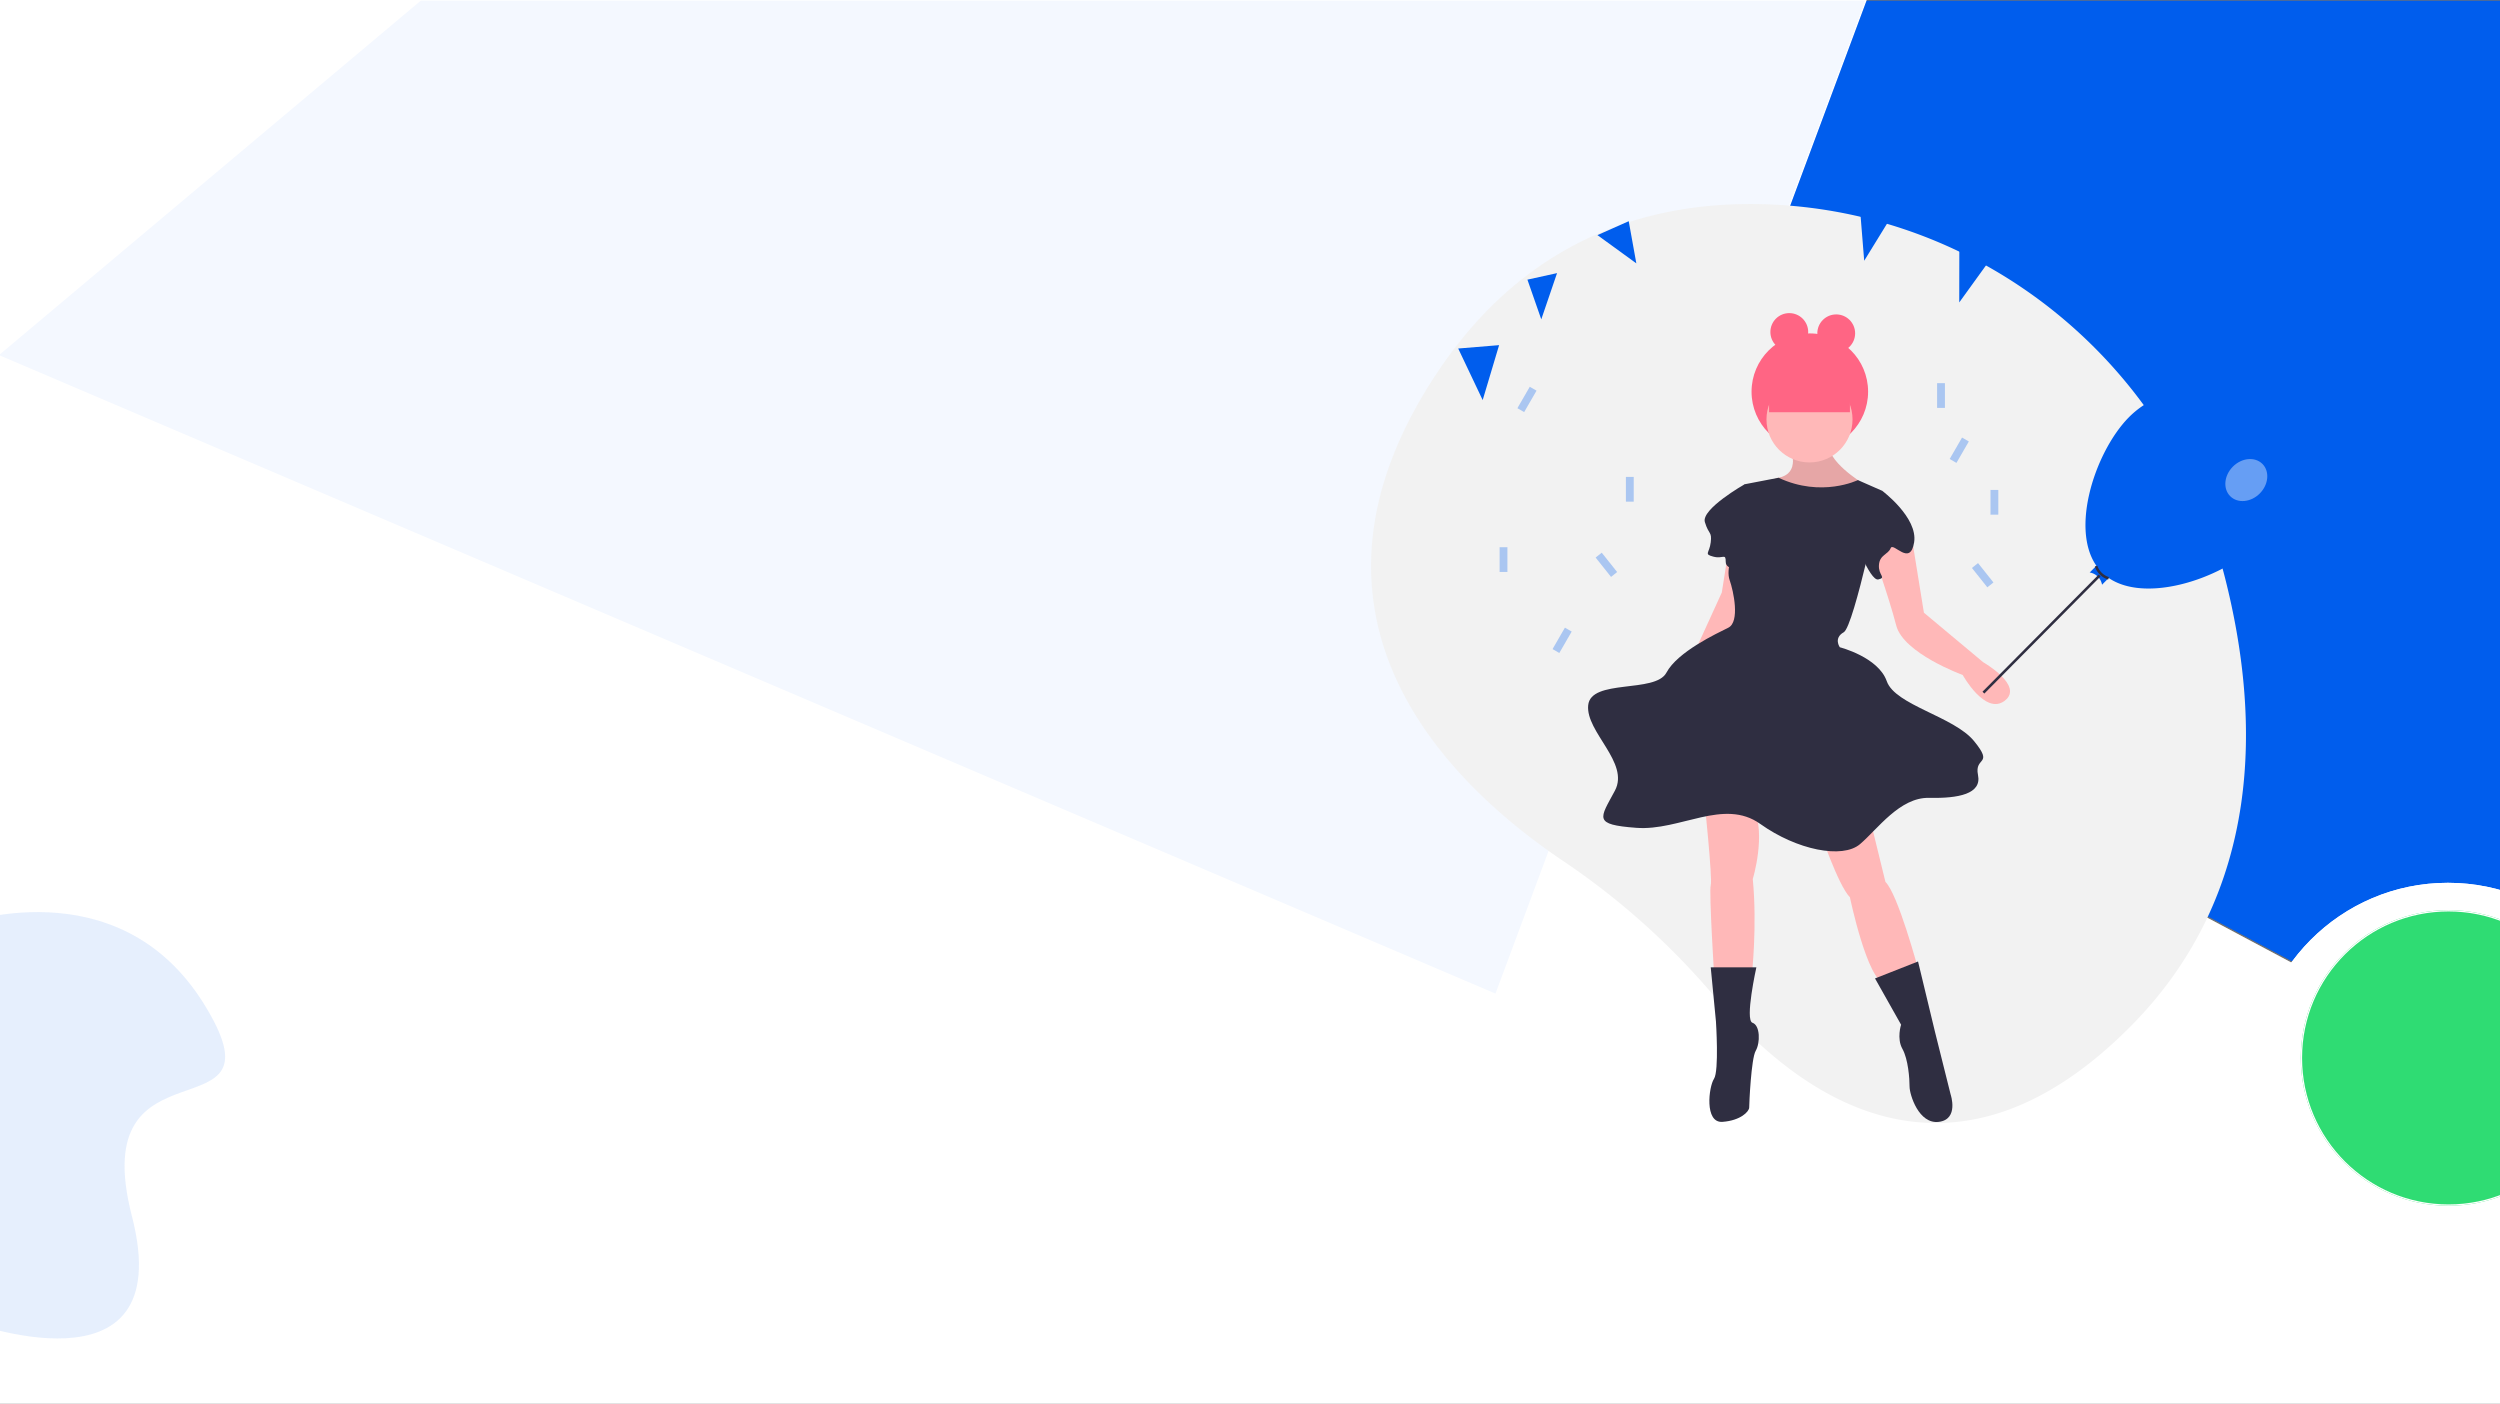 <svg xmlns="http://www.w3.org/2000/svg" xmlns:xlink="http://www.w3.org/1999/xlink" width="1920" height="1078" viewBox="0 0 1920 1078"><rect x="0" y="0" width="1920" height="1078" fill="#808080" stroke="none"/><defs><clipPath id="clip-Home_page_1"><rect width="1920" height="1078"/></clipPath></defs><g id="Home_page_1" clip-path="url(#clip-Home_page_1)" data-name="Home page – 1"><rect width="1920" height="1078" fill="#fff"/><path id="Path_1" fill="#005ded" stroke="#707070" stroke-width="1" d="M2050.35-1245,1828.384-837.952,2616.267-417.5V-1245Z" data-name="Path 1" transform="translate(-690 1245)"/><path id="Path_2" fill="#f4f8ff" stroke="#fff" stroke-width="1" d="M1012.969-1245,688.261-972.151,1838.808-481.234,2123.117-1245Z" data-name="Path 2" transform="translate(-690 1245)"/><g id="Ellipse_1" fill="#fff" stroke="#fff" stroke-width="1" data-name="Ellipse 1" transform="translate(1731 678)"><ellipse cx="149" cy="149.5" stroke="none" rx="149" ry="149.5"/><ellipse cx="149" cy="149.5" fill="none" rx="148.5" ry="149"/></g><g id="Ellipse_2" fill="#2fdc73" stroke="#fff" stroke-width="1" data-name="Ellipse 2" transform="translate(1767 699)"><circle cx="113.5" cy="113.5" r="113.5" stroke="none"/><circle cx="113.5" cy="113.5" r="113" fill="none"/></g><path id="Path_7" fill="rgba(0,93,237,0.1)" stroke="rgba(112,112,112,0)" stroke-width="1" d="M2610,178.289s-164.617-66.508-130.109,77.461-122.352,54.7-57.937,162.352S2610,481.7,2610,481.7Z" data-name="Path 7" transform="matrix(-1, 0.017, -0.017, -1, 2585.574, 1147.756)"/><g id="undraw_party_lqnv" transform="translate(1053 143)"><path id="Path_212" fill="#f2f2f2" d="M903.085,390.69C861.458,227,717.624,108.846,548.795,104.106c-89.255-2.505-183.177,27.1-251.558,130.685C175,419.966,304.748,547.928,395.208,608.732a566.029,566.029,0,0,1,117,105.155c61.1,72.508,178.649,162.609,318.643,21.434C932.313,633,930.813,499.721,903.085,390.69Z" data-name="Path 212" transform="translate(-247.359 -90.262)"/><path id="Path_213" fill="#ffb8b8" d="M569.285,291.646s8.511,19.026-9.012,22.53S580.8,335.2,580.8,335.2l29.54-5.007,15.02-11.516s-30.04-18.024-26.035-32.043S569.285,291.646,569.285,291.646Z" data-name="Path 213" transform="translate(-247.359 -90.262)"/><path id="Path_214" d="M569.285,291.646s8.511,19.026-9.012,22.53S580.8,335.2,580.8,335.2l29.54-5.007,15.02-11.516s-30.04-18.024-26.035-32.043S569.285,291.646,569.285,291.646Z" data-name="Path 214" opacity=".1" transform="translate(-247.359 -90.262)"/><path id="Path_216" fill="#005ded" d="M60.9,118.658l31.41-2.583L79.7,158.267Z" data-name="Path 216" transform="translate(6 6)"/><path id="Path_217" fill="#005ded" d="M127.054,110.767l10.648,30.5,12.11-35.511Z" data-name="Path 217" transform="translate(-7 -39)"/><path id="Path_218" fill="#005ded" d="M221.828,77.567l29.874,21.7-5.838-32.383Z" data-name="Path 218" transform="translate(-48 -40)"/><path id="Path_219" fill="#005ded" d="M372.272,24.735l3.43,42.532,19.084-31.03Z" data-name="Path 219" transform="translate(3 -10)"/><path id="Path_220" fill="#005ded" d="M585.415,88.861,607.7,135.267l18.969-46.406Z" data-name="Path 220"/><path id="Path_221" fill="#005ded" d="M451.776,57.373l-.074,45.894,26.924-37.285Z" data-name="Path 221" transform="translate(0 -14)"/><circle id="Ellipse_22" cx="44.757" cy="44.757" r="44.757" fill="#ff6584" data-name="Ellipse 22" transform="translate(292.189 113.062)"/><path id="Path_222" fill="#ffb8b8" d="M660.908,349.724l11.015,68.092,45.561,38.051s31.542,18.024,16.522,29.54-32.294-19.777-32.294-19.777-45.561-16.522-51.069-38.051-18.964-59.344-18.964-59.344Z" data-name="Path 222" transform="translate(-247.359 -90.262)"/><path id="Path_223" fill="#ffb8b8" d="M503.2,560.508s6.509,62.084,5.007,66.59,3,75.6,3,75.6l28.538-6.509s4.256-37.3.751-73.849c0,0,10.514-34.547.5-54.573S503.2,560.508,503.2,560.508Z" data-name="Path 223" transform="translate(-247.359 -90.262)"/><path id="Path_224" fill="#ffb8b8" d="M591.565,584.29s14.52,43.058,23.532,52.07c0,0,13.268,63.836,26.786,66.339s25.534-11.515,25.534-11.515-15.521-57.578-25.034-66.59l-11.516-47.063Z" data-name="Path 224" transform="translate(-247.359 -90.262)"/><path id="Path_225" fill="#2f2e41" d="M543.25,690.183H508.2l4.005,41.556s2.5,38.051-1.5,44.059-7.51,34.051,6.509,33.05,20.528-8.016,20.528-11.02,1.5-37.551,5.007-43.559,3.5-19.526-2.5-21.529S543.25,690.183,543.25,690.183Z" data-name="Path 225" transform="translate(-247.359 -90.262)"/><path id="Path_226" fill="#2f2e41" d="M634.372,698.694,654.4,734.242s-3.5,10.514,1,18.525,5.507,23.031,5.507,29.039,7.009,29.042,22.53,27.039,9.012-21.031,9.012-21.031l-12.016-48.065-13.018-54.073Z" data-name="Path 226" transform="translate(-247.359 -90.262)"/><path id="Path_227" fill="#ffb8b8" d="M274.862,276.986l-5.508,35.047L232.8,392.141l34.547,8.511,23.531-119.661Z" data-name="Path 227"/><circle id="Ellipse_23" cx="33.045" cy="33.045" r="33.045" fill="#ffb8b8" data-name="Ellipse 23" transform="translate(303.651 146.059)"/><path id="Path_228" fill="#2f2e41" d="M639.88,324.19,621.2,315.972s-27.884,13.725-60.928-1.8l-26.035,5.007s0,43.559-4.506,47.063-10.013,18.024-7.009,26.536,8.011,32.043-1,36.549-39.053,18.525-47.564,34.547-58.078,4.506-60.081,25.034S446.119,532.971,434.6,554.5s-17.023,26.035,16.522,28.538,67.09-23.031,95.128-3,63.085,27.036,76.6,15.521,30.541-36.049,53.071-35.548,40.555-3,37.551-17.524,12.517-7.009-3-26.035-60.582-27.537-67.09-46.062-36.049-26.035-36.049-26.035-5.007-7.009,3-11.516S639.88,324.19,639.88,324.19Z" data-name="Path 228" transform="translate(-247.359 -90.262)"/><path id="Path_229" fill="#2f2e41" d="M541.247,323.689l-7.009-4.506s-33.545,19.026-30.541,29.039,5.507,7.009,4.506,15.521-5.507,9.012,2,11.015,9.513-3,9.513,4.005,12.517,5.007,12.517,5.007Z" data-name="Path 229" transform="translate(-247.359 -90.262)"/><path id="Path_230" fill="#2f2e41" d="M633.872,326.693l6.008-2.5s27.537,20.528,24.533,39.553-16.022-.5-18.024,4.506-8.511,5.007-9.012,13.018,6.008,9.513-.5,11.015-19.526-34.046-19.526-34.046Z" data-name="Path 230" transform="translate(-247.359 -90.262)"/><rect id="Rectangle_13" width="62.084" height="35.548" fill="#ff6584" data-name="Rectangle 13" transform="translate(305.653 138.049)"/><circle id="Ellipse_24" cx="14.52" cy="14.52" r="14.52" fill="#ff6584" data-name="Ellipse 24" transform="translate(306.655 97.471)"/><circle id="Ellipse_25" cx="14.52" cy="14.52" r="14.52" fill="#ff6584" data-name="Ellipse 25" transform="translate(342.698 98.471)"/><path id="Path_231" fill="#005ded" d="M927.706,365.147c-26.912,27.15-91.872,48.665-119.022,21.753s-6.208-92.059,20.7-119.209a69.217,69.217,0,1,1,98.318,97.456Z" data-name="Path 231" transform="translate(-247.359 -90.262)"/><path id="Path_232" fill="#005ded" d="M808.725,396.335a11.467,11.467,0,0,0-9.476-9.393l9.393-9.476,9.476,9.393Z" data-name="Path 232" transform="translate(-247.359 -90.262)"/><path id="Path_233" fill="#2f2e41" d="M813.4,392.353a15.656,15.656,0,0,1-10.182-10.014l1.9-.621A13.654,13.654,0,0,0,814,390.445Z" data-name="Path 233" transform="translate(-247.359 -90.262)"/><rect id="Rectangle_14" width="126.757" height="2" fill="#2f2e41" data-name="Rectangle 14" transform="translate(469.558 388.237) rotate(-45.237)"/><ellipse id="Ellipse_26" cx="17.513" cy="14.594" fill="#fff" data-name="Ellipse 26" opacity=".4" rx="17.513" ry="14.594" transform="translate(649.478 227.851) rotate(-45.252)"/><rect id="Rectangle_15" width="6" height="19" fill="#005ded" data-name="Rectangle 15" opacity=".3" transform="translate(98.702 277.267)"/><rect id="Rectangle_16" width="6" height="19" fill="#005ded" data-name="Rectangle 16" opacity=".3" transform="translate(434.702 151.267)"/><rect id="Rectangle_17" width="6" height="19" fill="#005ded" data-name="Rectangle 17" opacity=".3" transform="translate(195.702 223.267)"/><rect id="Rectangle_18" width="6" height="19" fill="#005ded" data-name="Rectangle 18" opacity=".3" transform="translate(475.702 233.267)"/><rect id="Rectangle_19" width="6" height="19" fill="#005ded" data-name="Rectangle 19" opacity=".3" transform="translate(172.44 285.201) rotate(-38.519)"/><rect id="Rectangle_20" width="6" height="19" fill="#005ded" data-name="Rectangle 20" opacity=".3" transform="translate(461.44 293.201) rotate(-38.519)"/><rect id="Rectangle_21" width="6" height="19" fill="#005ded" data-name="Rectangle 21" opacity=".3" transform="translate(148.856 339.042) rotate(30)"/><rect id="Rectangle_22" width="6" height="19" fill="#005ded" data-name="Rectangle 22" opacity=".3" transform="translate(453.857 193.041) rotate(30)"/><rect id="Rectangle_23" width="6" height="19" fill="#005ded" data-name="Rectangle 23" opacity=".3" transform="translate(121.856 154.041) rotate(30)"/></g></g></svg>